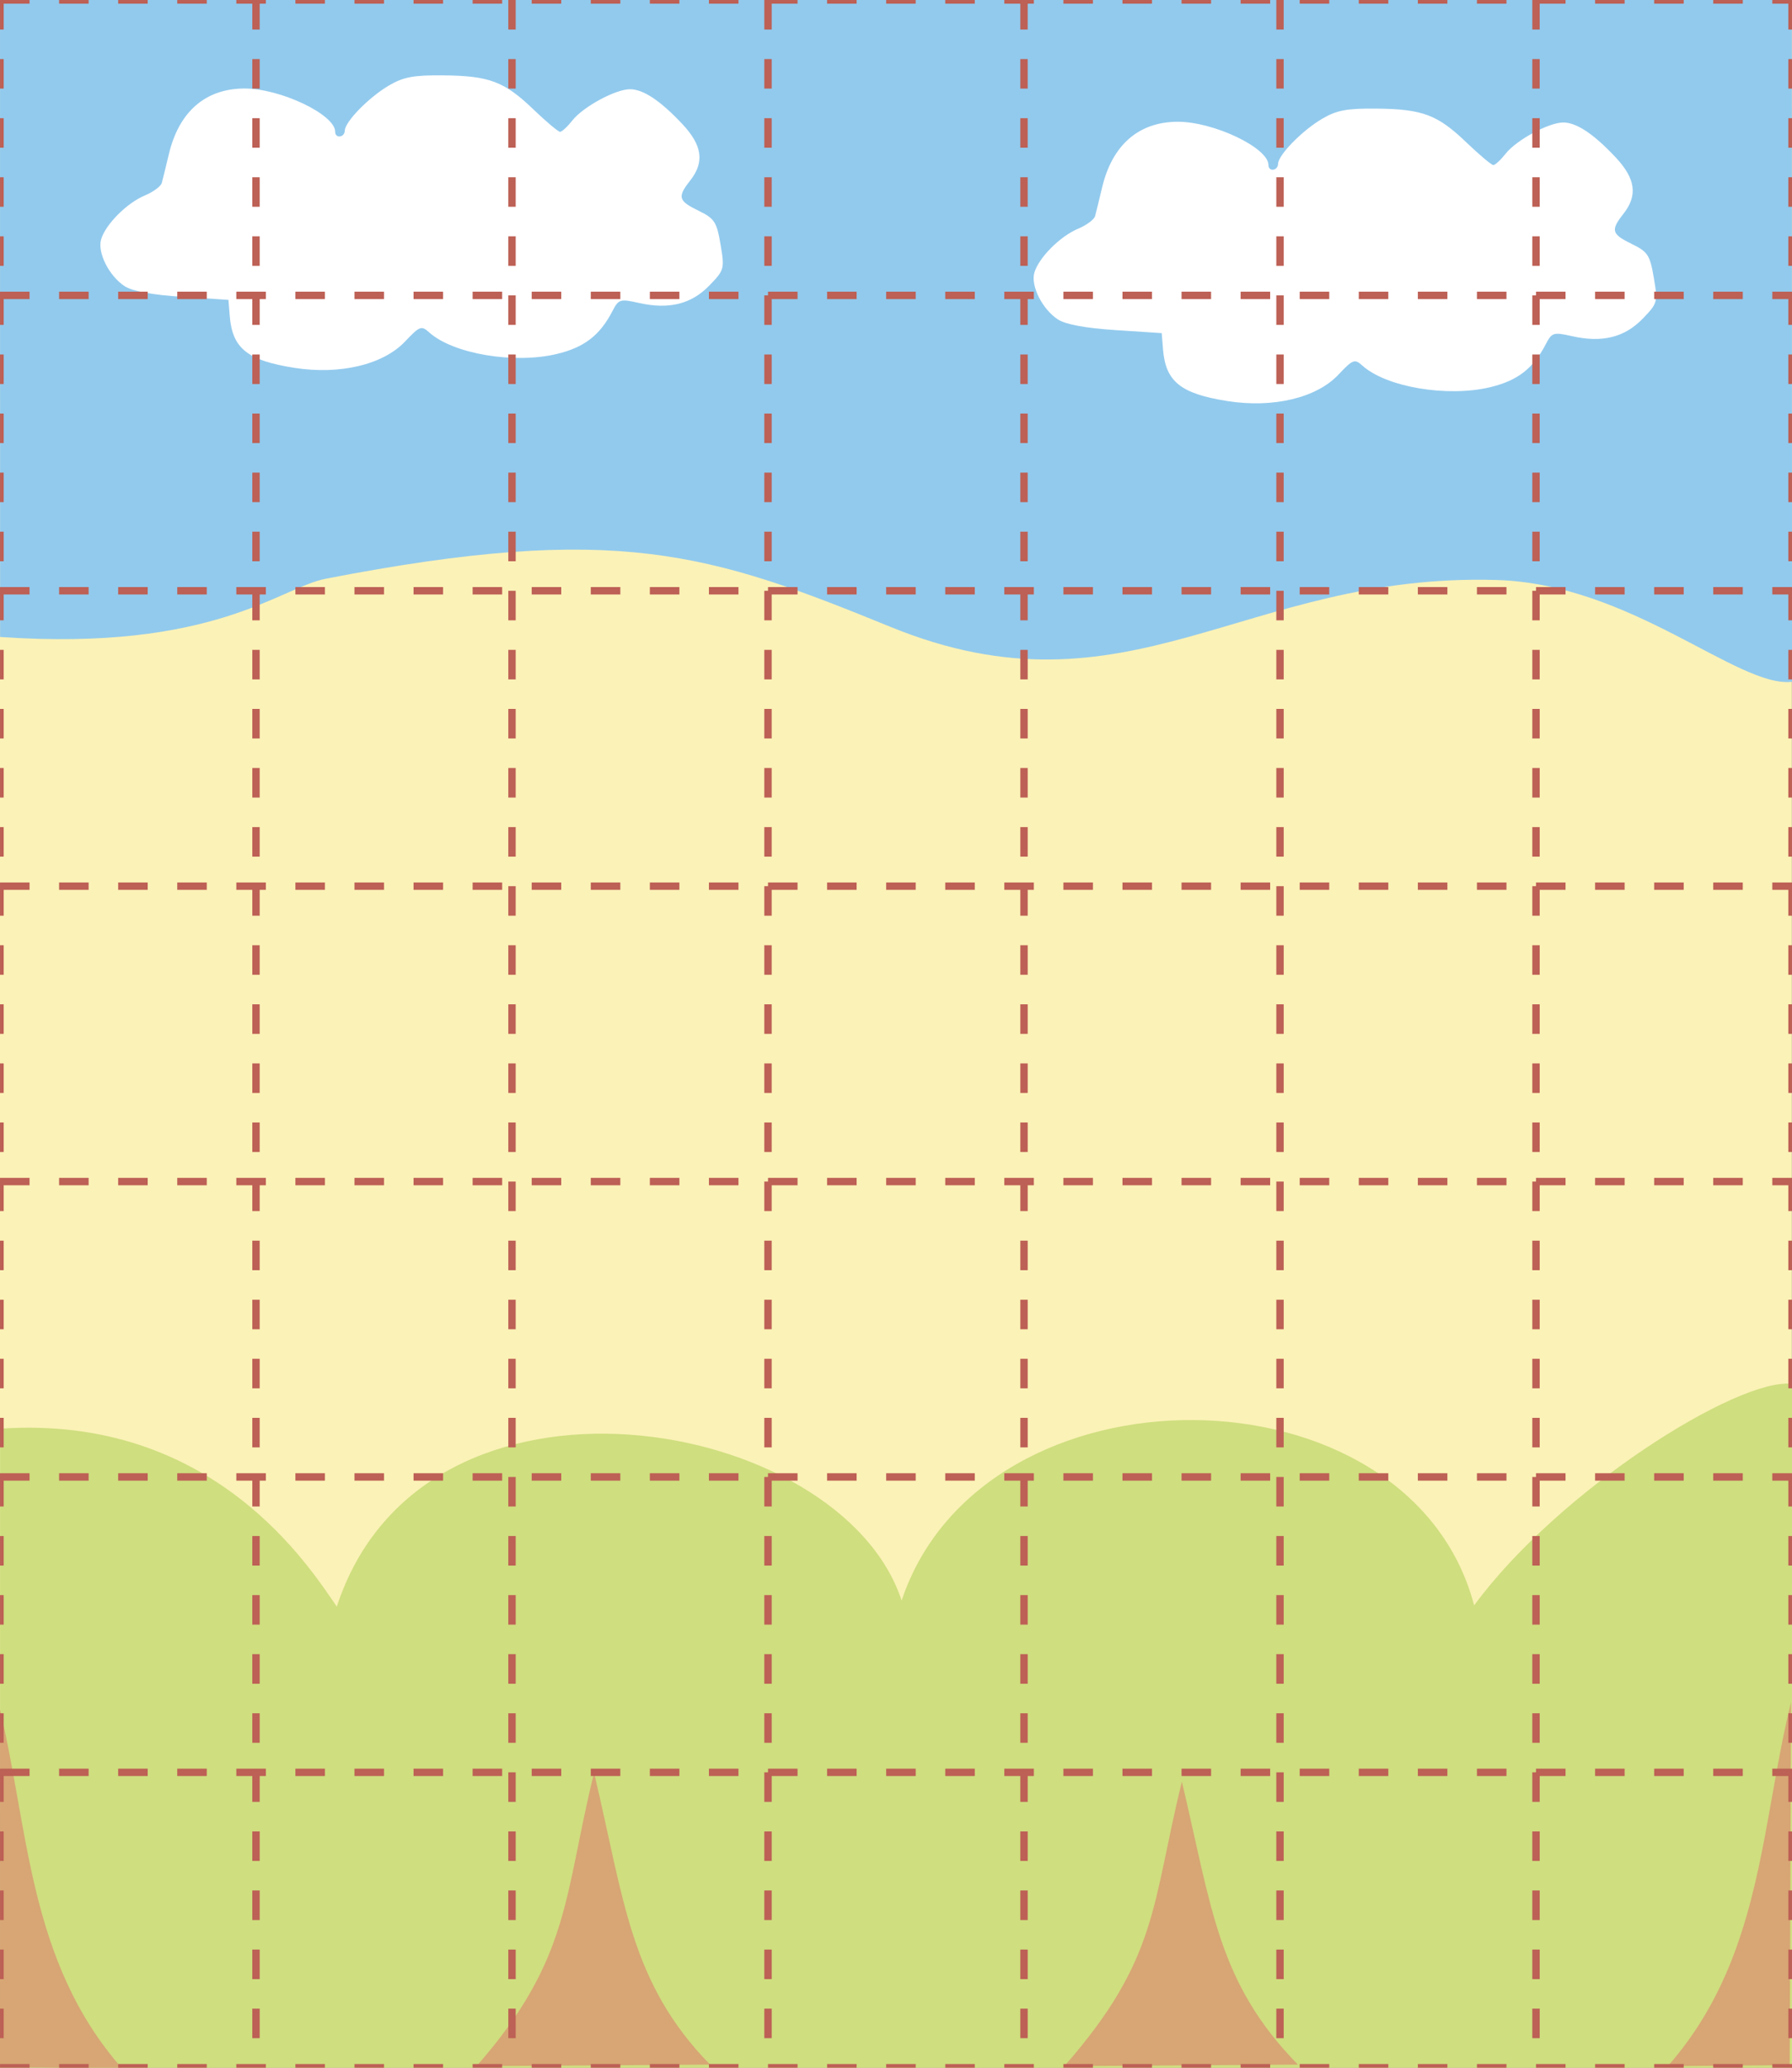 <svg height="420" viewBox="0 0 364 420" width="364" xmlns="http://www.w3.org/2000/svg"><rect x="0" y="0" width="364" height="420" fill="#333333" stroke="none"/><path d="m0 0h363.985v420h-363.985z" fill="#fbf2b7"/><path d="m.017 129.381c43.472 3.002 56.82-10.017 66.146-11.827 59.086-11.47 78.003-5.215 114.727 9.781 48.3 19.723 71.78-11.016 123.049-9.527 27.478.798 49.123 21.983 60.062 20.677l-.035-138.905h-363.965z" fill="#92caed" fill-rule="evenodd"/><path d="m96.792 419.682c19.197-21.872 17.722-48.609 23.88-73.55 6.157 25.977 7.308 56.574 23.561 73.231z" fill="#a05a2c" opacity=".831"/><path d="m.017 290.198c43.472-3.002 62.988 28.333 68.397 36.142 17.589-53.84 102.388-38.925 114.727-1.226 16.525-49.486 103.224-48.625 116.294.971 17.256-23.474 53.626-46.298 64.565-44.992l-.035 138.905h-363.965z" fill="#cfde7f" fill-rule="evenodd"/><g fill="#d89b72"><path d="m338.774 419.682c5.831-6.644 9.86-13.771 12.817-21.174 6.777-16.969 7.917-35.386 12.204-52.751l-.26 73.709z" opacity=".831"/><path d="m216.191 419.682c19.197-21.872 17.722-32.849 23.88-57.79 6.157 25.977 7.308 40.814 23.561 57.471z" opacity=".831"/><path d="m96.792 419.682c19.197-21.872 17.722-34.65 23.88-59.591 6.157 25.977 7.308 42.616 23.561 59.272z" opacity=".831"/><path d="m24.761 420.104c-19.197-21.872-18.864-48.984-25.021-73.925l.26 73.709z" opacity=".831"/></g><path d="m59.806 74.719c-9.539-1.496-12.61-3.953-13.136-10.51l-.265-3.298-9.356-.612c-6.127-.401-10.178-1.151-11.738-2.173-3.177-2.082-5.571-6.863-4.768-9.524.919-3.047 5.207-7.35 8.85-8.883 1.726-.726 3.29-1.881 3.475-2.566.185-.685.833-3.325 1.439-5.866 2.052-8.593 7.402-13.257 15.268-13.31 7.305-.049 18.511 5.275 18.511 8.796 0 1.412 1.918 1.176 1.951-.24.043-1.814 4.863-6.745 8.954-9.158 2.947-1.739 5.019-2.127 11.027-2.068 9.377.093 12.412 1.236 18.311 6.899 2.618 2.512 5.065 4.568 5.439 4.568.374 0 1.495-1.036 2.49-2.301 2.192-2.786 8.782-6.356 11.719-6.347 2.697.008 6.173 2.326 10.648 7.1 4.029 4.298 4.502 7.716 1.583 11.427-2.658 3.379-2.453 4.129 1.683 6.15 3.254 1.59 3.691 2.259 4.47 6.858.84 4.954.777 5.186-2.291 8.351-3.651 3.767-8.197 4.892-14.263 3.529-3.849-.865-4.147-.774-5.395 1.633-2.563 4.946-5.723 7.387-11.288 8.722-8.71 2.089-21.127-.014-25.971-4.399-1.548-1.401-1.923-1.257-4.867 1.864-4.443 4.711-13.243 6.809-22.482 5.36z" fill="#fff" stroke-width=".962"/><path d="m249.374 81.473c-9.539-1.496-12.61-3.953-13.136-10.51l-.265-3.298-9.356-.612c-6.127-.401-10.178-1.151-11.738-2.173-3.177-2.082-5.571-6.863-4.768-9.524.919-3.047 5.207-7.35 8.85-8.883 1.726-.726 3.29-1.881 3.475-2.566.185-.685.833-3.325 1.439-5.866 2.052-8.593 7.402-13.257 15.268-13.31 7.305-.049 18.511 5.275 18.511 8.796 0 1.412 1.918 1.176 1.951-.24.043-1.814 4.863-6.745 8.954-9.158 2.947-1.739 5.019-2.127 11.027-2.068 9.377.093 12.412 1.236 18.311 6.899 2.618 2.512 5.065 4.568 5.439 4.568.374 0 1.495-1.036 2.49-2.301 2.192-2.786 8.782-6.356 11.719-6.347 2.697.008 6.173 2.326 10.648 7.1 4.029 4.298 4.502 7.716 1.583 11.427-2.658 3.379-2.453 4.129 1.683 6.15 3.254 1.59 3.691 2.259 4.47 6.858.84 4.954.777 5.186-2.291 8.351-3.651 3.767-8.197 4.892-14.263 3.529-3.849-.865-4.147-.774-5.395 1.633-2.563 4.946-5.723 7.387-11.288 8.722-8.71 2.089-21.127-.014-25.971-4.399-1.548-1.401-1.923-1.257-4.867 1.864-4.443 4.711-13.243 6.809-22.482 5.36z" fill="#fff" stroke-width=".962"/><path d="m0-0v420.044m52-420.044v420.044m52-420.044v420.044m52-420.044v420.044m52-420.044v420.044m52-420.044v420.044m52-420.044v420.044m52-420.044v420.044m-364-420.044h364.362m-364.362 60h364.362m-364.362 60h364.362m-364.362 60h364.362m-364.362 60h364.362m-364.362 60h364.362m-364.362 60h364.362m-364.362 60h364.362" fill="#92caed" stroke="#bd6055" stroke-dasharray="6 6" stroke-width="1.5"/></svg>